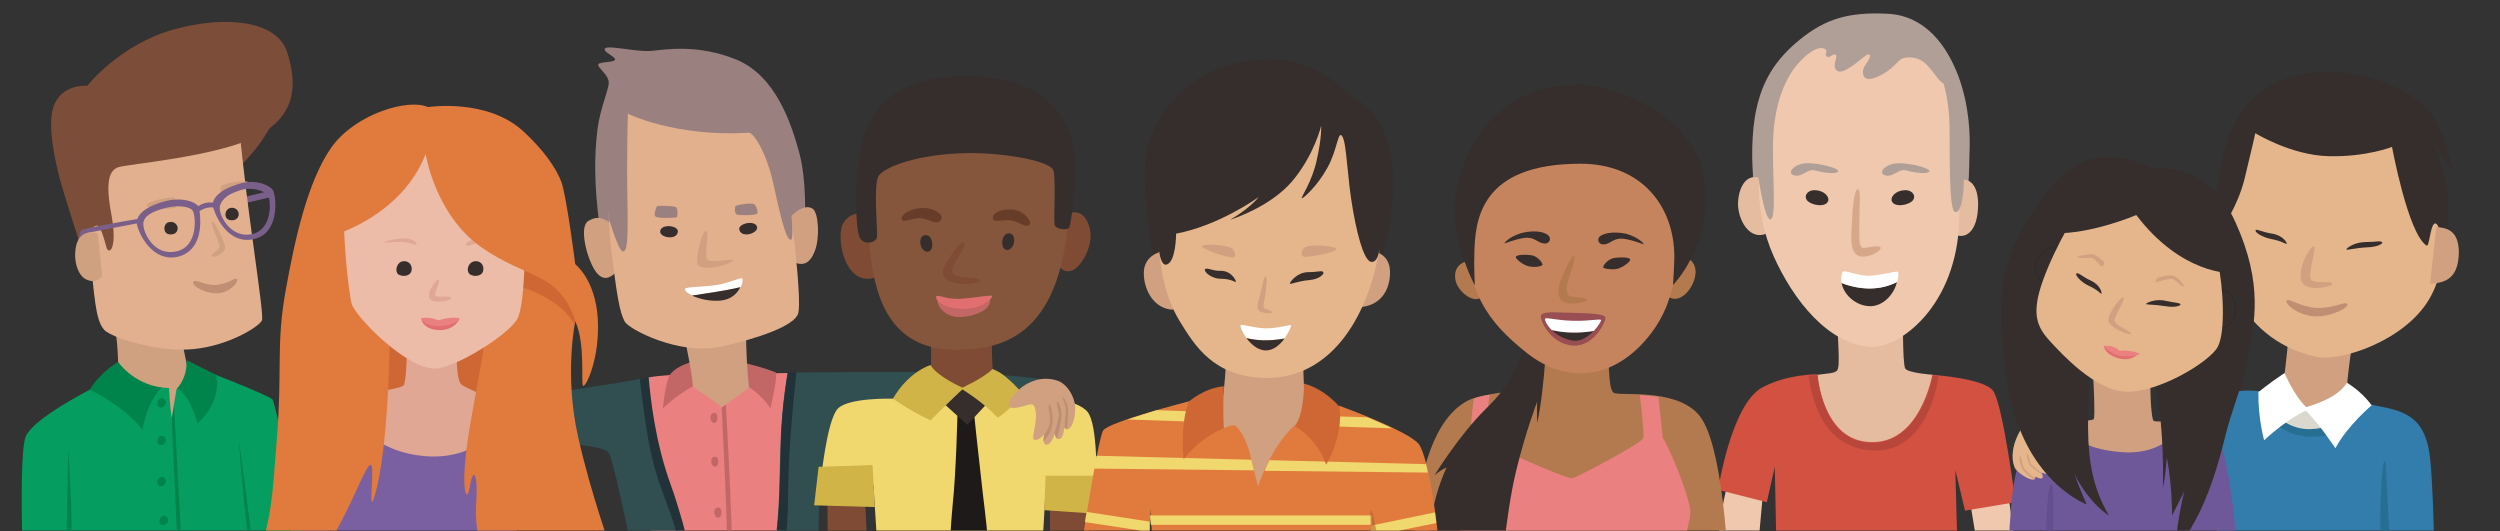 <?xml version="1.0" encoding="utf-8"?>
<!-- Generator: Adobe Illustrator 19.2.0, SVG Export Plug-In . SVG Version: 6.00 Build 0)  -->
<svg xmlns:xlink="http://www.w3.org/1999/xlink" version="1.1" id="Layer_1" xmlns="http://www.w3.org/2000/svg" x="0px" y="0px"
	 viewBox="0 0 565 120" style="enable-background:new 0 0 565 120;" xml:space="preserve" preserveAspectRatio="xMinYMid">
<rect x="0" y="0" width="565" height="120" fill="#333333" stroke="none"/>
<style type="text/css">
	.st0{clip-path:url(#SVGID_2_);fill:#7A5F8A;}
	.st1{clip-path:url(#SVGID_2_);fill:#CF6734;}
	.st2{clip-path:url(#SVGID_2_);fill:#327DAC;}
	.st3{clip-path:url(#SVGID_2_);fill:#7C4E39;}
	.st4{clip-path:url(#SVGID_2_);fill:#059D60;}
	.st5{clip-path:url(#SVGID_2_);}
	.st6{fill:#00844B;}
	.st7{clip-path:url(#SVGID_2_);fill:#9B8080;}
	.st8{clip-path:url(#SVGID_2_);fill:#D0A080;}
	.st9{clip-path:url(#SVGID_2_);fill:#EB8080;}
	.st10{clip-path:url(#SVGID_2_);fill:#C36766;}
	.st11{clip-path:url(#SVGID_2_);fill:#314E51;}
	.st12{clip-path:url(#SVGID_2_);fill:#213238;}
	.st13{clip-path:url(#SVGID_2_);fill:#7A5FA1;}
	.st14{clip-path:url(#SVGID_2_);fill:#7F4B34;}
	.st15{fill:#7F4B34;}
	.st16{clip-path:url(#SVGID_2_);fill:#F1D86E;}
	.st17{clip-path:url(#SVGID_2_);fill:#B09F97;}
	.st18{clip-path:url(#SVGID_2_);fill:#E5BC9F;}
	.st19{fill:#EFC8AE;}
	.st20{clip-path:url(#SVGID_2_);fill:#D25141;}
	.st21{clip-path:url(#SVGID_2_);fill:#B8463B;}
	.st22{clip-path:url(#SVGID_2_);fill:#B47A4F;}
	.st23{clip-path:url(#SVGID_2_);fill:#352E2C;}
	.st24{clip-path:url(#SVGID_2_);fill:#C6845E;}
	.st25{clip-path:url(#SVGID_2_);fill:#984E52;}
	.st26{clip-path:url(#SVGID_2_);fill:#FFFFFF;}
	.st27{clip-path:url(#SVGID_2_);fill:#EFC8AE;}
	.st28{clip-path:url(#SVGID_2_);fill:#D6A889;}
	.st29{fill:#352E2C;}
	.st30{clip-path:url(#SVGID_2_);fill:#1D1A19;}
	.st31{clip-path:url(#SVGID_2_);fill:#D0B447;}
	.st32{fill:#D0B447;}
	.st33{clip-path:url(#SVGID_2_);fill:#85563B;}
	.st34{clip-path:url(#SVGID_2_);fill:#E16F70;}
	.st35{fill:#673D29;}
	.st36{fill:#AD806C;}
	.st37{fill:#BD8E72;}
	.st38{fill:#C36766;}
	.st39{clip-path:url(#SVGID_2_);fill:#E3B08D;}
	.st40{clip-path:url(#SVGID_2_);fill:#DFA794;}
	.st41{clip-path:url(#SVGID_2_);fill:#E07B3D;}
	.st42{clip-path:url(#SVGID_2_);fill:#ECBCA9;}
	.st43{fill:#DFA794;}
	.st44{clip-path:url(#SVGID_2_);fill:#00844B;}
	.st45{clip-path:url(#SVGID_2_);fill:#D0A180;}
	.st46{clip-path:url(#SVGID_2_);fill:#E3B08F;}
	.st47{clip-path:url(#SVGID_2_);fill:#BF8E73;}
	.st48{clip-path:url(#SVGID_2_);fill:#E5B68C;}
	.st49{clip-path:url(#SVGID_2_);fill:#266E92;}
	.st50{clip-path:url(#SVGID_2_);fill:#DAD8CF;}
	.st51{clip-path:url(#SVGID_2_);fill:#6E5899;}
	.st52{clip-path:url(#SVGID_2_);fill:#634E8E;}
	.st53{fill:#D0A080;}
	.st54{clip-path:url(#SVGID_2_);fill:none;stroke:#2B2B2B;stroke-width:0.25;stroke-miterlimit:10;}
	.st55{fill:#E5B68C;}
	.st56{fill:#F1D86E;}
	.st57{fill:#CF6734;}
	.st58{opacity:0.5;clip-path:url(#SVGID_2_);fill:#AB582B;}
	.st59{fill:#B09F97;}
</style>
<g>
	<g>
		<defs>
			<rect id="SVGID_1_" x="-0.6" y="-1.5" width="565" height="121.4"/>
		</defs>
		<clipPath id="SVGID_2_">
			<use xlink:href="#SVGID_1_"  style="overflow:visible;"/>
		</clipPath>
		<polygon class="st0" points="60.7,43.2 54.1,44.8 54.6,46.1 61.4,44.5 		"/>
		<rect x="77.7" y="67.4" class="st1" width="42.1" height="27"/>
		<path class="st2" d="M536.1,91.5c6.4,1.3,12,1.8,13.1,12.1c1.1,10.3,1,33.2,1,33.2l-46.8,0.9l-4-30.9l-1.1-12.8
			c0,0,0.9-6.7,12.2-5.6l8.3,2.3L536.1,91.5z"/>
		<path class="st3" d="M64,22.6c-3.7,8.6-6.3,11.6-11.5,16.8c-5.3,5.2-4.8,0.2-4.8-0.8c0-0.9-1.5-5.1,0-7.8c1.5-2.6,3.7-5.5,5.4-5.9
			c1.6-0.3,10.1-1.7,10.1-1.7L64,22.6z"/>
		<path class="st4" d="M43.4,82.6c0,0,17.4,6.7,18.2,7.7c0.7,1.1,6.4,27.4,6.3,27.8c0,0.3,3.8,25.3,3.8,25.3H5.8c0,0-2-39.7,0-44.7
			c2-5,20.2-13.5,20.2-13.5L43.4,82.6z"/>
		<g class="st5">
			<path class="st6" d="M38.8,94.4c0.4,9.8,2.3,49,2.3,49h1c0,0-2.4-45.3-2.9-54L38.8,94.4z"/>
			<g>
				<path class="st6" d="M54,99.6c0,0,4.2,29.6,5.2,45.9h-1c0,0-1.5-17.4-2.5-27C54.6,108.9,54,99.6,54,99.6z"/>
				<path class="st6" d="M15.4,101.6c0,0-0.5,31.3-0.9,41.8h1.7c0,0,0.1-14.9,0-23.2C16.2,112,15.4,101.6,15.4,101.6z"/>
			</g>
		</g>
		<path class="st7" d="M135.4,50.3c-1.1-8.6-1.1-15-0.4-20.8c0.7-5.8,3-9.8,2.5-11.4c-0.5-1.6-2.4-2.8-2.3-3.5
			c0.1-0.7,3.5-0.4,3.8-1.1c0.2-0.7-3.1-1.9-2.2-2.6c0.9-0.7,7.2,0.9,10.4,0.6c3.2-0.3,10.5-1.6,19.3,2c8.8,3.7,12.3,14.3,14.1,20.9
			c1.8,6.6,1.3,15.5,1.3,15.5s-5,6.9-7.4,6.9c-2.4,0-1.1-7-2.4-11.1c-1.3-4.1-9.2-6.6-9.8-6.6c-0.6,0-9.4-0.9-12.3,1.5
			c-2.9,2.3-5.3,6.3-5.1,10.4c0.2,4.1,0.3,7.9-0.3,8.6C143.8,60.3,135.4,50.3,135.4,50.3z"/>
		<path class="st8" d="M139.3,51.6c-2.7-2.5-4.2-2.9-6.3-1.7c-2.1,1.2-0.6,7.6,1.2,10.8c1.8,3.1,3.8,2.5,5.7,0
			C141.9,58,139.3,51.6,139.3,51.6z"/>
		<path class="st8" d="M177.5,50.4c2.4-3.2,4.8-4.2,6.2-3.2c1.3,1,1.6,6.4,0.5,9.4c-1.1,3-2.7,3.6-4.9,2.6
			C177,58.3,177.5,50.4,177.5,50.4z"/>
		<path class="st9" d="M146.6,85.3c2.5-0.5,7.7-0.7,7.7-0.7l23.8-0.3l0.3,3.8c0,0-0.9,14.8-0.8,14.9c0.1,0.2-0.1,14.4-0.7,18.8
			c-0.6,4.4-2.3,15.3-2.3,15.3h-23.7l-3-11.9l-5.4-34.1L146.6,85.3z"/>
		<path class="st10" d="M163.1,92.1c0.3,7.2,1,18.8,1.2,29.4c0.1,10.6,0.3,15.7,0.3,15.7h0.8c0,0,0.3-6.6,0-16.6
			c-0.3-10-1.4-30.4-1.4-30.4L163.1,92.1z"/>
		<path class="st11" d="M144.6,85.6c-4.1,1-17.2,2.6-19.9,3.4v11c0,0,11.4,0.6,12.8,2.2c1.4,1.6,7.9,35,7.9,35h11.3l0.6-1.4
			l-4.1-16.2l-3-11.1l-2-7.3l-1.6-7.4L144.6,85.6z"/>
		<path class="st12" d="M146.6,85.3c0.4,4.5,1.4,14.4,5,24.3c3.6,9.9,7.3,27.2,7.3,27.2l-2.2,0.5c0,0-2.8-14.8-5.1-21
			c-2.3-6.2-3.9-10.4-5-16.5c-1.1-6.1-2-14.1-2-14.1L146.6,85.3z"/>
		<path class="st13" d="M74.8,116.1c-0.1,0.4-1.9,29.8-1.9,29.8l-7.9,0.6l1.1-37.6L74.8,116.1z"/>
		<path class="st11" d="M237.9,86.3c-1-0.7-11.5-1.8-22.7-2.1c-11.2-0.3-37.2,0-37.2,0s-1.3,7.1-1.6,15.8
			c-0.3,8.7-0.1,14.2-1.3,23.4c-1.2,9.2-1.6,13.7-1.6,13.7l11.8,0.3c0,0-0.7-18.4,0-26.1c0.7-7.7,4-10.8,4-10.8l8.4-6.5l34,0.4
			L237.9,86.3z"/>
		<path class="st12" d="M176.5,100c-0.3,8.7-0.1,14.2-1.3,23.4c-1.2,9.2-1.6,13.7-1.6,13.7l1.8,0c1.1-5.4,2.7-15.7,2.7-24.8
			c0-9.3,1.1-20.9,1.9-28.2c-1.2,0-1.9,0-1.9,0S176.7,91.3,176.5,100z"/>
		<path class="st14" d="M239.8,49.4c3-2.6,5.6-1.5,6.5,2.3c0.9,3.7-1.9,8.8-4.2,9.5c-2.3,0.7-3.3-2-3.3-2L239.8,49.4z"/>
		<path class="st14" d="M196.9,49.9c-2.3-2.4-4.6-1.8-6.1,0.2c-2.3,2.8,0.1,16.1,8,12.2L196.9,49.9z"/>
		<g class="st5">
			<g>
				<polygon class="st15" points="237.3,113.4 237.3,139.3 246.1,139.3 246.1,114.6 				"/>
			</g>
		</g>
		<path class="st16" d="M231.1,88.9c3.1,0.3,12.4,1.3,14.7,4.2c2.3,2.9,2,15.1,2,17.5l-11.5,0.2l-1.7,30.2h-35.2l-2-31.4h-12
			c0,0,1.4-14.8,4-17.3c2.5-2.5,12.4-2.2,12.4-2.2l4.3-0.5L231.1,88.9z"/>
		<path class="st17" d="M396.3,41.1c-0.4-4.1-0.6-11,0.7-16.7c1.3-5.7,3.8-10.6,9.7-15.4c5.9-4.8,11.1-6.3,19.8-5.9
			c8.7,0.4,13.5,7.3,16.1,14.1c2.5,6.9,2.7,13.2,2.5,17.7c-0.1,4.6-0.1,6.3-0.6,9.2l-4.9-2.1c0,0-1.7-10.4-4.3-11.6
			c-7.2-3.2-21.5,0.2-28.2,0c-2.2-0.1-3.5,10.4-3.6,10.4C403.2,40.9,396.3,41.1,396.3,41.1z"/>
		<path class="st18" d="M415.2,69.1c0,7.8,0.8,13.5,0,14.6c-0.8,1.1-4.3,0.4-8,2c-3.7,1.6-2.5,8.9,2.2,12.9
			c4.6,4,21.1,10.5,23.1,8.9c2-1.7,6.2-3.8,7.7-8.9c1.5-5.1,0-11.9,0-11.9l-3.4-2c0,0-5.6-0.4-6.2-1.4c-0.7-1-0.5-13.3-0.5-13.3
			L415.2,69.1z"/>
		<g class="st5">
			<path class="st19" d="M398.5,110.7c0,0-1.8,19.2-2.2,26.4h-9.2c0,0,0.4-17.5,3.6-28.7L398.5,110.7z"/>
			<path class="st19" d="M453.8,111.2c0,0,2.1,15.7,3.7,26H449c0,0-2.8-18.2-3.7-23.4L453.8,111.2z"/>
		</g>
		<path class="st20" d="M436.7,84.7c0,0,11.9,0.8,13.8,3.7c2.2,3.3,5,25.1,5,25.1l-11.4,1.9l-2.2-9.2l0.8,29.3h-41l-0.6-30l-1.8,8
			l-11-2.8c0,0,2.9-19.2,9.9-23.1c5.7-3.1,12.5-3,12.5-3s1.1,15.1,12.1,15.3C434,100.3,436.7,84.7,436.7,84.7z"/>
		<path class="st21" d="M422.9,100.1c-11.1-0.2-12.1-15.3-12.1-15.3s-0.8,0-2.1,0.1c1.1,7,4.1,16.9,15.4,16.9
			c9.6,0,13.3-11.2,14-16.8c-0.8-0.1-1.3-0.1-1.3-0.1S434,100.3,422.9,100.1z"/>
		<path class="st22" d="M363.4,79.8c0.3,4.9,0.3,8,1.2,8.9c0.9,1,13.5-1.2,19.1,4.8c5.6,5.9,6.9,31.2,7.6,46.4h-71.6
			c0,0-3.6-41.3,12.1-49.4c3.8-1.9,14.9-2.4,15.9-3c1-0.6,1.5-8.4,1.5-8.4L363.4,79.8z"/>
		<path class="st9" d="M378.1,139.9c-0.3-1.8-0.5-3.6-0.3-5.3c0.4-5.3,4.3-15.9,4.2-19c-0.1-3.1-4.5-14.1-6.2-16.6l-1-9.3
			c-1.5-0.2-2.9-0.3-4.2-0.4c0.4,3,1,8.9,0.8,9.7c-0.3,1.1-14.9,8.9-16.1,9.1c-1.2,0.2-18.8-7.5-19.5-8.6c-0.5-0.9,0.4-7.4,0.9-10.3
			c-1.3,0.2-2.6,0.5-3.6,0.9c-0.8,5.3-0.8,10.1-0.8,10.1l-0.9,1.7l-1.2,3.1l-0.3,16l-1.7,18.9H378.1z"/>
		<path class="st23" d="M349.2,81.6c-0.3,4.2-0.9,10-1.8,14c0,0-0.1-2.7,0-4.8c0,0-2.6,6.7-4.8,15.8c-2.2,9.1-4.1,27-4,36.9
			l-14.8-0.4c0,0-4.3-21.4,3.1-37.4c0,0-0.9,0.2-2.7,1.7c0,0,5.5-9,11.6-15c6.2-6.1,7.4-10,8.8-15.4L349.2,81.6z"/>
		<path class="st22" d="M333.7,59c-3.1-0.4-5.2,1.1-4.8,4.1c0.4,3,5,6.3,6.4,3.4C336.6,63.7,333.7,59,333.7,59z"/>
		<path class="st22" d="M377.7,58.2c2.3-0.9,5.6,0.1,5.5,3.4c-0.1,3.2-3.5,7.6-6.4,5.3L377.7,58.2z"/>
		<path class="st24" d="M379.1,44.1c0.6,14.7,0,24.8-7.5,33.1c-7.5,8.4-17.6,9.6-26.5,2.6c-8.9-7.1-14-13.8-13.7-29.6
			c0.3-15.9,4-14.9,6.6-16.6c2.6-1.7,18.4-4.2,20.4-4.2c2,0,13.7,5.9,14.1,6.3C373,36.2,379.1,44.1,379.1,44.1z"/>
		<path class="st23" d="M357.2,37c13.7,0,21.2,9.5,21.2,21.1c0,1.6-0.3,6.3-0.3,6.3s8.6-8.5,7.2-23.1c-1.4-14.6-19.7-22.2-28.9-22.2
			c-14.1,0-24.3,9.3-27.2,23.7c-2.1,10.2,4.1,21.7,4.1,21.7s-0.2-5.2-0.1-6.9C333.3,49.6,334.6,37,357.2,37z"/>
		<path class="st23" d="M348.6,59.8c-0.1-0.7-1.3-1.9-2.4-2.1c-1.2-0.2-3.3-0.2-3.6,0.3c-0.3,0.4,1.7,2,3,2.2
			C346.8,60.5,348.6,60.2,348.6,59.8z"/>
		<path class="st23" d="M362.3,60.4c0.1-0.7,1.3-1.9,2.5-2.1c1.2-0.2,3.4-0.2,3.6,0.3c0.3,0.4-1.8,2-3.1,2.2
			C364.1,61,362.3,60.7,362.3,60.4z"/>
		<path class="st22" d="M355.8,57.8c0.4,0.2-0.7,3.6-1.4,5.7c-0.7,2-0.2,3,0.3,3.4c0.5,0.3,3.9,0.3,4,0.8c0.1,0.5-3,1.2-4.6,0.8
			c-1.6-0.4-2.4-2-1.7-4.2C353.1,62.1,355.2,57.5,355.8,57.8z"/>
		<path class="st25" d="M355.4,70.7c4.4,0.1,7.2,0.3,7.4,1c0.3,0.7-2.5,6.8-7.4,6.4c-5-0.4-7.6-5.9-7.1-6.9
			C348.9,70.2,352.8,70.7,355.4,70.7z"/>
		<path class="st23" d="M360.2,74.8c-3.7,0.6-6.9,0.4-9.5-0.2c1.1,1.1,2.8,2.1,4.9,2.4C357.3,77.2,359,76,360.2,74.8z"/>
		<path class="st26" d="M350.7,74.6c2.6,0.6,5.8,0.8,9.5,0.2c1.1-1.2,1.8-2.4,1.6-2.5c-0.3-0.3-2.5,0.3-6.3,0.2
			c-3.8-0.1-5.9-0.8-6.3-0.5C349,72.2,349.5,73.4,350.7,74.6z"/>
		<path class="st23" d="M350.1,53.4c0.5,0.7,0,1.9-1.4,1.6c-1.4-0.3-2.1-1.6-4.4-1.2c-2.3,0.4-3.8,1.1-4.2,1.2c-0.4,0.1,1-1.6,4-2.4
			C347.2,51.9,349.4,52.5,350.1,53.4z"/>
		<path class="st18" d="M398.3,40.5c-3.3-1.7-5.3,1.4-5.5,5.2c-0.2,3.7,2.6,9.3,7,6.8L398.3,40.5z"/>
		<path class="st18" d="M441.5,41.3c3.1-1.9,6,0,5.5,6.2c-0.4,5.4-3.3,6.7-5.5,5.3C439.3,51.5,441.5,41.3,441.5,41.3z"/>
		<path class="st23" d="M361.4,53.6c-0.5,0.7,0,1.9,1.4,1.6c1.4-0.3,2.1-1.6,4.4-1.2c2.3,0.4,3.8,1.1,4.2,1.2c0.4,0.1-1-1.6-4-2.4
			C364.3,52.2,362.1,52.8,361.4,53.6z"/>
		<path class="st27" d="M423,78.4c6.3,0.2,19.3-9.2,19.8-28.8c0.5-19.6,0.4-29.4-5.1-36c-5.5-6.6-17.6-7.2-21-7.2
			c-3.5,0-14.5,5.5-17.2,18.3c-2.7,12.8-3.1,23.1,1.3,33.1C405.2,67.7,413.2,78,423,78.4z"/>
		<path class="st23" d="M416.2,64c0.6,2.9,3.5,5.2,6.5,5.2c2.8,0,5.4-2.6,6-5.5C425,65.7,420.4,65.6,416.2,64z"/>
		<path class="st26" d="M428.8,63.7c0.3-1.3,0.3-2.2,0.1-2.3c-0.6-0.1-3,0.6-5.9,0.9c-2.9,0.3-6.1-1.5-6.6-0.8
			c-0.3,0.6-0.4,1.5-0.2,2.4C420.4,65.6,425,65.7,428.8,63.7z"/>
		<path class="st28" d="M420,42.8c0.6,0.5,0.2,3.4,0.2,8c0,2.8-0.1,4.9,0.7,5.2c0.8,0.2,3-0.7,4-0.2c1,0.6-3.4,3.3-5.4,1.7
			c-1.5-1.2-1.1-4.4-0.9-8.4C418.8,44.9,419.4,42.3,420,42.8z"/>
		<g class="st5">
			<path class="st29" d="M427.5,45.3c-0.2-0.9,1-2.2,2.8-2.3c1.9-0.2,3,1.4,1.8,2.5C430.9,46.5,427.9,46.9,427.5,45.3z"/>
			<path class="st29" d="M413.2,45.3c0.2-0.9-1-2.2-2.8-2.3c-1.9-0.2-3,1.4-1.8,2.5C409.8,46.5,412.8,46.9,413.2,45.3z"/>
		</g>
		<path class="st17" d="M397.4,40.1c0,0,1.4,9.6,2.7,9.5c1.4-0.2,0.5-8.8,0.6-17.5c0.2-8.7,2.9-14.9,6.1-18.2c3.1-3.3,5-3.3,5.7-2.8
			c0.7,0.5-0.3,1.3,0.4,1.7c0.7,0.4,1.5-0.9,2-0.4c0.5,0.4-0.8,2.3,0,3.3c0.8,1.1,2.4,0.1,4-1c1.6-1.1,3-2.6,3.5-2.4
			c0.6,0.2-0.1,1.4-0.9,2.5c-0.8,1.1-1,4.2,2.7,2.6c3.7-1.6,4.5-3.7,5.8-4.2c1.2-0.4,3.6-0.5,5.5,1.5c1.9,2,2.9,4,3.7,4.1
			c0,0,1.3,3.8,1.4,9.7c0.1,5.9-0.2,18.9,1.2,19.4c1.4,0.5,2.2-4,2-8.9c-0.1-4.9-0.1-9.3-0.8-14.1c-0.7-4.7-2-7.6-4.2-11
			c-2.2-3.4-4.3-4.5-7.2-5.9C428.7,7,421,4.8,414.9,5.9c-6.1,1.1-6.3,3.1-8.8,5.6c-2.5,2.6-5.5,5.9-7.1,10.8
			c-1.6,4.9-1.9,8.6-2.1,12C396.8,37.8,397.4,40.1,397.4,40.1z"/>
		<path class="st14" d="M224.2,75.8c-0.2,6.1,0.5,11.5,0.5,11.5s-6.7,3.7-7,3.6c-0.3-0.1-7.4-4-7.4-4s0.3-7.4,0-11H224.2z"/>
		<path class="st30" d="M216.4,93.1c0,0-0.3,13.6-1.1,21c-0.7,7.3-0.9,16.7-0.9,16.7l6.3,8.6l3.4-8.5c0,0-0.8-10-2-19.5
			c-1.1-9.5-2-18.3-2-18.3H216.4z"/>
		<path class="st23" d="M217.5,87.7c0,0,1.8,0.4,3.4,1.7c1.5,1.3,1.9,2.1,1.9,2.1l-4.2,4.5l-5.3-4.8
			C213.3,91.1,215.3,88.4,217.5,87.7z"/>
		<path class="st31" d="M224.3,83.4c-1.9,2-6.8,4.2-6.8,4.2s-5.7-2.5-7.2-5.1c0,0-4.9,1.4-8.5,7.6c0,0,4.1,2.9,8.5,4.9
			c0,0,4.9-4.9,7.2-7c0,0,1.8,1.1,4,2.8c2.2,1.7,4,3.6,4,3.6s4-2.6,5.5-5.5c0,0-1.1-1.5-3.1-3.2C226,83.9,224.3,83.4,224.3,83.4z"/>
		<polygon class="st14" points="195.5,112.4 196.7,140 187.2,140 187,113 		"/>
		<g class="st5">
			<g>
				<polygon class="st32" points="236,115.3 236.3,107.5 248.5,107.5 249,116.2 				"/>
				<polygon class="st32" points="197.7,114.6 197.2,105.1 185,105.5 184,114.2 				"/>
			</g>
		</g>
		<path class="st33" d="M217.3,79c7.7-0.3,22.4-1.7,24.2-30.6l-1.1-15.3l-20.9-9.4l-23,13.4c0,0-1.2,8.9,0.2,20.1
			C197.9,68.4,201.9,79.7,217.3,79z"/>
		<path class="st10" d="M211.9,67.5c-0.2,0.5,0.1,2.4,2.4,3.6c2.3,1.2,6.1,0.2,7.8-0.8c1.7-1,1.9-2.4,1.5-2.9
			c-0.5-0.5-4.5,1.2-7.1,0.8C213.8,67.9,211.9,67.5,211.9,67.5z"/>
		<path class="st34" d="M211.6,67c0.3-0.6,2.2,0.8,5.9,0.5c3.7-0.3,6.4-0.9,6.7-0.6c0.3,0.3-2.1,3.1-7,2.9
			C212.4,69.5,211.3,67.5,211.6,67z"/>
		<path class="st14" d="M217.9,54.9c0.7,0.5-1.1,2.6-2.1,4.6c-0.9,1.7-0.7,2.4,0.3,2.8c1.5,0.6,5.4,0.3,5.4,1.1c0,0.7-4.8,1.3-7.2,0
			c-2.4-1.3-0.7-3.5,0.2-5C215.5,56.8,217.2,54.4,217.9,54.9z"/>
		<g class="st5">
			<path class="st29" d="M208.8,53.2c1.1-0.3,1.9,0.6,1.9,2.1c0,1.7-1.3,2-2.1,1.1C207.7,55.5,207.8,53.5,208.8,53.2z"/>
			<path class="st29" d="M228.4,52.8c-1.1-0.3-1.9,0.6-1.9,2.1c0,1.7,1.3,2,2.1,1.1C229.5,55.1,229.4,53.1,228.4,52.8z"/>
		</g>
		<g class="st5">
			<path class="st35" d="M212.6,49.8c0.9-1-1-2.8-4-2.8c-3,0-5.2,1.7-4.8,2.6c0.4,0.8,2.2-0.3,4.2-0.3
				C209.8,49.4,211.5,51,212.6,49.8z"/>
			<path class="st35" d="M224.4,49.4c-0.3-1.3,2.3-2.4,4.8-2c2.4,0.4,4,2.6,3.5,3.3c-0.7,1-2.4-0.6-4.2-0.9
				C226.7,49.5,224.7,50.5,224.4,49.4z"/>
		</g>
		<path class="st23" d="M218.5,34.6c8.2-0.1,17.8,1.6,19.4,3.6c0.9,1,0.1,12,0.5,12.8c0.4,0.8,3,1.2,3.3,0.3
			c0.3-0.9,1.6-8.3,1.1-16.3c-0.5-8-6.6-17.4-23-17.8c-16.4-0.4-22.5,6.5-24.7,14.1c-2.2,7.6-1.8,20.6-0.8,22.4
			c0.9,1.8,3.7,1.2,3.9-0.1c0.2-1.3-0.9-12,0.4-13.9C199.9,37.8,207.2,34.8,218.5,34.6z"/>
		<path class="st8" d="M238.9,86c2.1,0.6,4.1,3.6,4.1,6.3c0,2.7-0.9,4.6-1.7,4.7c-0.7,0.1-0.8-0.5-0.8-0.5s0,2.4-1,2.7
			c-1,0.3-1.1-1.3-1.1-1.3s-0.6,2.4-1.8,2.6c-1.2,0.2-0.6-2.3-0.6-2.3s-1.2,1.4-2.2,1.2c-1-0.2,0.8-3.6,0.2-6.7
			c-0.3-1.7-0.9-1.4-2-1.1c-1.1,0.3-3.2,1-3.9,0.3c-0.8-0.7,1.7-3.5,2.7-4.3C232.1,86.6,235.1,84.8,238.9,86z"/>
		<g class="st5">
			<g>
				<path class="st36" d="M236,98.3l-0.1,0.1C236,98.3,236,98.3,236,98.3z"/>
				<path class="st37" d="M237.1,91.5c-0.4,0.1,0.2,2,0.2,2.9c0,0.8,0.2,1.6-1.3,3.9c0,0-0.2,0.8-0.2,1.5c1.8-2,2.1-3.5,2.1-4.8
					C237.9,93.1,237.5,91.3,237.1,91.5z"/>
			</g>
			<path class="st37" d="M238.9,99.1c0.4-1.5,1-4.1,1-5.4c0-1.4-0.6-3.1-1-2.9c-0.3,0.2,0.4,2.4,0.4,2.9c0,0.5-0.2,1.6-1,4.2
				C238.4,97.9,238.4,98.8,238.9,99.1z"/>
			<path class="st37" d="M240.6,96.6c0,0.1,0.2,0.3,0.5,0.4c0.2-1.2,0.2-2.9,0.3-3.9c0.2-1.6-1.1-3.5-1.3-3.5s0.9,2.2,0.8,3.5
				C240.9,93.4,240.6,95.2,240.6,96.6L240.6,96.6z"/>
		</g>
		<path class="st10" d="M162,81.2c-5.8-0.3-9.6,2-10.6,3.5c-1,1.5-1.6,7.6-1.6,7.6s3.1-3,6.6-4.9l12.8,0.1c0,0,2.9,1.6,4.9,4.8
			c0,0,1.5-5.9,1.3-8.1C175.4,84.2,168.9,81.5,162,81.2z"/>
		<path class="st8" d="M163.1,92.1c0,0,4-2.8,6.2-4.5c0,0,0-0.1,0-0.1c-0.4-2.6-0.7-8.9-0.7-12.3h-14.1c0.8,3.9,1.9,9.2,2.1,12.2
			C158.2,88.5,161.5,90.6,163.1,92.1z"/>
		<g class="st5">
			<g>
				<path class="st38" d="M161.4,93.3c1-0.1,1,2.3,0,2.3C160.5,95.6,160.1,93.4,161.4,93.3z"/>
				<path class="st38" d="M161.6,103.2c1-0.1,1,2.3,0,2.3C160.6,105.4,160.3,103.3,161.6,103.2z"/>
				<path class="st38" d="M162.3,114.7c1-0.1,1,2.3,0,2.3C161.3,117,160.9,114.8,162.3,114.7z"/>
			</g>
		</g>
		<path class="st39" d="M163.2,78.3c7.9-1.8,16.4-4.6,17.2-7.5c0.8-2.9-1.2-20.4-2.8-30.9S172,23.6,162.2,22
			c-9.8-1.6-20.6-2.5-22.5,1.1c-1.9,3.6-2.9,22.4-1.6,33c1.3,10.6,1.9,14.4,3.1,16.6C142,74.3,153.5,80.5,163.2,78.3z"/>
		<path class="st26" d="M167.4,64.9c0.5-1,0.5-1.8,0.3-2c-0.3-0.2-2.8,1-5.7,1.5c-3.3,0.5-7.1,0.4-7.2,0.9c-0.1,0.4,0.6,1,1.7,1.5
			C158.8,66.4,163.6,65.8,167.4,64.9z"/>
		<path class="st23" d="M156.4,66.8c1.7,0.8,4.3,1.4,6.7,1.1c2.3-0.3,3.6-1.7,4.2-3C163.6,65.8,158.8,66.4,156.4,66.8z"/>
		<path class="st8" d="M159.6,52.2c0.8,0.3-0.5,5.3,0.2,6.4c0.8,1.1,5.5-0.3,5.9,0.2c0.4,0.5-5.8,2.7-7.9,1.2
			C156.9,59.3,158.6,51.9,159.6,52.2z"/>
		<path class="st23" d="M171.1,51.3c0.3,1.4-3.4,2.6-4,0.7C166.6,50.5,170.7,49.6,171.1,51.3z"/>
		<path class="st23" d="M149.2,52.3c-0.1,1.4,3.7,2.1,4,0.1C153.4,50.9,149.3,50.5,149.2,52.3z"/>
		<path class="st7" d="M137.6,49.4c0,0,2.1,7.1,3.1,7.4c1,0.3,1.3-1.9,1.1-11.6c-0.2-9.7,0.1-19.5,0.1-19.5s10.7,5.3,27.3,4.3
			c1.1-0.1,4,4.5,5.5,11.2c1.5,6.7,2.8,12.9,4,13c0.8,0.1,0.1-6.2,0.1-6.2s0.9-6.1-0.4-11.9c-1.3-5.8-3.4-11.9-6.7-13.7
			c-3.4-1.8-20.4-5.5-22.4-5.2c-2,0.4-10.7,2.7-11.2,4.8c-0.5,2.1-1.3,12.9-1.3,16.4C136.8,42.2,137.6,49.4,137.6,49.4z"/>
		<path class="st13" d="M76.7,97.3c0.9-0.2,36.4,0.1,36.4,0.1s4.2,18.2,4.2,18.7s-3.7,27.2-4.3,32.2c-0.6,5-35.6-0.7-35.6-0.7
			s-2.3-22-2.8-30.7C74.1,108.3,76.7,97.3,76.7,97.3z"/>
		<path class="st40" d="M103.3,78.6c-0.2,3.1,0,7,0.8,8.1c0.8,1.1,6.5,2.6,8.6,5.2c2.1,2.5-3.5,12.2-16.5,11.2
			c-11.5-0.9-17.4-8.4-18.5-12.3l5.4-2c0,0,7.7-0.9,8.2-1.8c0.5-1,0.7-7.8,0.7-7.8L103.3,78.6z"/>
		<path class="st41" d="M88.1,73.1c0,11.1-0.7,28.3-3.1,37.8c-1.2,4.6-1.2,2.5-0.9-2.5c0.2-5.1-0.4-4.5-3.6,2.5
			c-3.2,7-7.4,15.6-14.6,22.5c-7.2,6.8-11.9,9.4-8.1-4.5c3.8-13.9,3.6-14.9,4.8-30.1c1.2-15.1-0.2-21,1.9-32.8
			c2.1-11.8,5-25,10.4-32.7c5.5-7.7,17.6-11.1,21.8-9.1c0,0,13.5-2.1,21.7,5.6c4.2,3.9,7.2,7.9,8.5,11.4c1.2,3.5,3.1,18.5,3.1,18.5
			s4.6,3.5,5.1,12.4c0.5,8.9-2.7,15.4-3.3,15.1c-0.6-0.3,0.6-9.5-1.8-14.6c0,0-2.5,12,0.6,25.9c3.1,13.9,7.6,25.5,7.7,26.8
			c0.1,1.3-1.4-0.2-2.8-5.6c0,0,1,9.1,2,12.7c1,3.6,1.6,5.7,1.3,6.4c-0.3,0.7-3-5.3-4.1-10.5c0,0,0.1,4.7-0.7,13.3
			c-0.8,8.5-1.2,11.9-1.6,16.9l-5.4-1.7c0,0-10.3-13.5-13.9-27.1c-3.6-13.6-3.5-9.8-3.3-5.1c0.2,4.8-2.7-4.1-2.2-10.7
			c0.5-6.6-0.6-8.8-1.4-4c-0.8,4.8-2.4,0.3,0-13.6c2.4-14,3.1-15.7,3.6-22.5c0.5-6.8-5.4-7.4-5.4-7.4l-6.1-18.1l-11.1,2.8l-4.8,8
			L88.1,73.1z"/>
		<path class="st1" d="M129.8,73.4c0.1-0.6,0.2-1,0.2-1l-1.8-6.5c0,0-5.3-6.8-5.6-6.8c-0.3,0-6-1.1-6-1.1l-1.8,0.8l1.2,5.5
			C120.6,65.6,127.2,68.3,129.8,73.4z"/>
		<path class="st42" d="M98.2,83.3c4.3,0.1,17-7.7,18.8-11.4c1.8-3.7,1.7-19,1.8-24.8c0.1-5.8-16.6-18.1-20.6-18.6
			c-4-0.6-18.7,13.5-20,16.8c-1.3,3.3,0.5,20.6,1.3,23.4C80.3,71.5,91.6,83.2,98.2,83.3z"/>
		<g class="st5">
			<path class="st29" d="M90.8,59.1c1.5-0.4,2.5,0.8,2.2,2.1c-0.3,1.3-2.1,1.4-3,0.8C89.2,61.3,89.6,59.5,90.8,59.1z"/>
			<path class="st29" d="M107,59.1c1.5-0.4,2.5,0.8,2.2,2.1c-0.3,1.3-2.1,1.4-3,0.8C105.3,61.3,105.7,59.5,107,59.1z"/>
		</g>
		<g class="st5">
			<path class="st43" d="M94.1,55.2c0.3-0.4-0.9-1.5-3.6-1.3c-2.7,0.3-3.8,0.8-3.7,0.9c0.1,0.1,2.5-0.2,4.2-0.1
				C92.7,54.7,93.9,55.6,94.1,55.2z"/>
			<path class="st43" d="M105.3,55.3c-0.2-0.5,1.7-1.4,3.5-1.4c1.8-0.1,3.9,0.7,3.9,0.9c0,0.3-1.4-0.3-3.8-0.1
				C107.1,54.9,105.6,56,105.3,55.3z"/>
		</g>
		<path class="st41" d="M75.8,53c0,0,15-4.3,20.4-18.2c0,0,2.1,13.7,12.6,21.1c10.5,7.3,17.4,5.5,21.2,16.5l-1.8-12.6
			c0,0-5.2-11.4-5.3-11.9c-0.1-0.5-7.4-14-7.7-14c-0.3,0-11.4-7.3-11.4-7.3l-18.8,3l-6.5,9.8l-2.7,8.4V53z"/>
		<path class="st40" d="M99.1,63.2c0.6,0.2-1.1,3-0.7,3.6c0.3,0.6,3.3-0.1,3.6,0.5c0.3,0.6-4.1,1.5-4.9,0.2
			C96.3,66.3,98.5,63.1,99.1,63.2z"/>
		<path class="st34" d="M103.8,72.2c0,0-1.1,2.5-4.6,2.4c-3.5-0.1-4-2.4-4-2.4s1.9,0.3,2.8,0.5c0.9,0.2,2.7,0,2.8,0
			C101,72.8,103.8,72.2,103.8,72.2z"/>
		<path class="st9" d="M99.1,73.7c2.7,0,4.7-1.2,4.8-1.6c0.2-0.4-2.5-0.5-4.8,0.3c0,0-1.9-0.9-3.9-0.5C94.8,71.9,96,73.7,99.1,73.7z
			"/>
		<path class="st44" d="M26.7,81.8c0,0-4.2,2.4-6.4,6.3c0,0,7.8,3.6,11.9,9.1c0,0,1-6.7,4.4-9.6L26.7,81.8z"/>
		<g class="st5">
			<path class="st6" d="M37.3,90.4c0.6,0.9-0.3,1.7-1,1.7c-0.8,0-1-1.1-0.5-1.7C36.2,89.8,37,89.9,37.3,90.4z"/>
			<path class="st6" d="M37.3,98.9c0.6,0.9-0.3,1.7-1,1.7c-0.8,0-1-1.1-0.5-1.7C36.2,98.3,37,98.5,37.3,98.9z"/>
			<path class="st6" d="M37.3,108.2c0.6,0.9-0.3,1.7-1,1.7c-0.8,0-1-1.1-0.5-1.7C36.2,107.6,37,107.7,37.3,108.2z"/>
			<path class="st6" d="M37.8,117c0.6,0.9-0.3,1.7-1,1.7c-0.8,0-1-1.1-0.5-1.7C36.7,116.4,37.5,116.5,37.8,117z"/>
		</g>
		<path class="st45" d="M26.7,81.8c0,0,3.8,5.7,11.5,5.9c0,0,0.2,4,0.6,6.8c0,0,0.8-4.9,1.1-6.6c0,0,1.8-0.8,2.9-3
			c-0.8-3.3-1.7-7.7-2.1-11l-14.9-1C26.4,75.9,26.6,79,26.7,81.8L26.7,81.8z"/>
		<path class="st44" d="M40,87.8c0,0,2.9,1.2,4.6,7.9c0,0,5.7-4.6,4.2-11l-6.6-3.3C42.1,81.4,42.6,84.9,40,87.8z"/>
		<path class="st46" d="M23.6,74.6c1.5,1.6,11.9,5.1,20.1,4.3c8.2-0.8,15-5.2,15.5-6.5c0.6-1.3-3.6-26-5.1-43.5l-30.5,1.5L20.2,33
			c0,0-1.2,12.4,0,23.3C21.4,67.2,21.5,72.3,23.6,74.6z"/>
		<path class="st3" d="M19.1,54c0.8-1.5,1.7-2.8,2.7-3c1-0.2,1.8,3.4,2.3,5c0.5,1.6,2.5,0.4,1.1-7.4c-1.5-7.8-0.4-10.1,1.5-10.8
			c1.9-0.7,22.9-2.4,31.7-7.2c8.8-4.8,8.7-11.9,6.5-18.8c-2.2-6.9-13.2-8.5-25.4-5.2C27.2,9.9,19.7,19.4,19.7,19.4s-6-0.6-7.7,5
			c-1.2,3.8,0.2,11.8,2.2,18.4c2,6.6,4.2,13.3,4.2,13.3L19.1,54z"/>
		<path class="st45" d="M47.9,50.1c0.5-0.5,3,4.8,3,5.9c-0.1,1.2-2.3,2.2-3,2c-0.7-0.3,1.6-1.5,1.7-2.2C49.8,55,47.4,50.6,47.9,50.1
			z"/>
		<path class="st47" d="M43.7,63.7c0.4-0.8,2.7,0.9,5.2,0.7c3-0.3,4.4-2,4.7-1.2c0.3,0.6-1.8,3.1-4.7,3.1
			C46.6,66.3,43.2,64.7,43.7,63.7z"/>
		<path class="st7" d="M171.1,48.3c-0.7,0.4-3.8,0.4-4.5,0.2c-0.7-0.2-0.5-1.6-0.4-1.9c0.1-0.3,3.9-0.9,4.3-0.4
			C171,46.6,171.4,48.1,171.1,48.3z"/>
		<path class="st7" d="M152.9,49.1c-0.6,0.2-4.4,0.3-4.8-0.2c-0.4-0.5,0.2-2.1,0.4-2.3c0.2-0.2,4-0.1,4.4,0.3
			C153.2,47.5,153.2,49,152.9,49.1z"/>
		<path class="st45" d="M39.5,47c0.5-0.1,0.6-2-0.2-2.3c-0.8-0.3-5.1,0.6-6,1.4C32.4,46.9,35.4,47.6,39.5,47z"/>
		<path class="st45" d="M50.7,44.2c-0.5,0.1-1.3-1.6-0.6-2.2c0.6-0.6,4.8-1.3,5.9-0.9C57.1,41.5,54.7,43.3,50.7,44.2z"/>
		<path class="st0" d="M61.7,43c-0.7-1.1-3.8-2.6-7.5-1.5c-3.7,1.1-5.6,2.5-6.1,4.3c0,0,0,0,0,0c-0.8-0.1-2-0.1-3.3,0.8
			c-0.8-1.1-3.8-2.1-7.6-1.1c-3.6,1-5.5,2.3-6.2,4c-2.4,0.4-12.1,2.1-12.6,2.5c-0.5,0.5-0.9,3.3-0.9,3.3l0.8-0.2
			c0,0,0.7-2.3,1.1-2.4c0.3-0.1,9-1.7,11.5-2.2c0.5,2.7,3.8,8.9,9.4,7.5c5.3-1.4,5.2-7.4,4.8-10.3c0.6-0.4,1.9-1,3.1-0.8
			c0.8,2.9,3.9,8.5,9.3,7.1C63.4,52.6,62.4,44.1,61.7,43z M39.9,56.8c-5.1,1.2-7.7-4.4-7.5-6.4c0.2-1.8,2.4-2.7,5-3.4
			c2.6-0.7,5.6-0.4,6.2,0.7C44.2,48.7,44.9,55.7,39.9,56.8z M57,52.9c-4.9,1.1-7.7-4.4-7.3-6.3c0.5-1.9,2.4-3,4.9-3.7
			c2.5-0.7,5.4,0.3,6,1.3C61.2,45.2,61.7,51.8,57,52.9z"/>
		<path class="st8" d="M531.9,76.4c-1.1,4.9-1.9,15.3-1.9,15.3l-9.5,3.7l-4.8-6.2c0,0,1.2-8,1.6-14.9L531.9,76.4z"/>
		<path class="st48" d="M523.3,80.6c5.6,1.3,20.2-3.6,25.7-13c5.6-9.4,2.1-21.8,1.1-28.4c-1-6.5-7.7-13.5-11.3-14.3
			c-3.6-0.8-17.5-1.6-19.6-1.2c-2.2,0.4-9.4,3.1-9.7,3.3c-0.3,0.2-3.5,3.3-3.5,4.5c0,1.2-4.1,11.6-4.7,18.9
			C500.8,57.7,504.9,76.5,523.3,80.6z"/>
		<path class="st47" d="M516.8,67.9c0.4-0.6,3.1,1.5,6.9,1.7c3.8,0.1,6.3-1.6,6.8-0.9c0.5,0.7-3.4,2.9-7.3,2.8
			C519.3,71.3,516.2,68.6,516.8,67.9z"/>
		<path class="st8" d="M523,55.7c0.5,0.2-1.3,6-0.8,7.3c0.5,1.3,4.3,0.4,4.9,1c0.6,0.7-5.8,2.2-6.9-0.3
			C519,61.2,522.1,55.3,523,55.7z"/>
		<path class="st23" d="M548.4,55.5c0.6,0.4,0.8-4.1,1.7-4.9c0.9-0.7,1.5,2.4,1.5,2.4l1.3,0.7c0,0,1.2-7.1-0.4-13.6
			c-1.6-6.5-3.6-10.3-1.6-6.7c2,3.6,4.4,7.4,2.9,3.1c-1.5-4.4-2.4-11.7-10.5-15.9c-8.1-4.1-17.2-5.5-25.3-3.3
			c-8.1,2.2-13.8,8.7-15.7,18.6c-1.9,9.9-2.3,13-2.3,13.2c0.1,0.2,2.3,2.3,2.3,2.3s3.3-4.6,4.9-10.7c1.5-6.1,2.5-10.6,2.5-10.6
			s8.1,5,16.6,5.2c8.5,0.2,14.3-2.1,14.3-2.1S544.2,52.8,548.4,55.5z"/>
		<path class="st49" d="M512.9,94.5c2.1,2.2,6.7,6,15.3,3.2l-2.7-2.3c0,0-2.3,1.1-5,0.6c-2.6-0.5-5.8-3.1-6.1-3.2
			C514.3,92.7,512.9,94.5,512.9,94.5z"/>
		<path class="st50" d="M514.5,94.1c3.5,2.7,6.4,3.6,11.5,2.3c5.1-1.3-0.9-2.5-1.1-2.7c-0.2-0.2-3.6-1.3-3.6-1.3H520l-3.7,0.6
			L514.5,94.1z"/>
		<path class="st26" d="M516.3,84.3c0,0,2.2,5.2,4.9,7.7c0,0,7.1-1.8,9.2-5.5c0,0,3.2,1.8,5.6,5.1c0,0-5.5,4.6-8.2,9.7
			c0,0-3.7-5.6-6.7-8.5c0,0-4.4,2-9.4,6.7c0,0-1.4-4.9-1.3-10.9C510.5,88.6,512.4,86.9,516.3,84.3z"/>
		<path class="st49" d="M539.2,105.5c0.2,3.5,1.6,32.8,2.2,38.7c0.5,5.9-1.1,1-1.1,1s-2.1-10.6-2.3-23
			C537.7,109.7,538.8,100.6,539.2,105.5z"/>
		<path class="st51" d="M490.4,95.7c1.9-0.7,2.8-0.7,2.8-0.7s7.3-1.3,9.6,8.4c2.9,12.4,3.6,33.9,3.6,33.9h-52.8
			c0,0-0.1-10.6,0.9-22.6c0.9-10.6,2.7-16.7,12.4-18.7c9.7-2,23.4-0.1,23.4-0.1L490.4,95.7z"/>
		<path class="st52" d="M463.6,109.4c1.1-0.7-0.2,25.6,0,29.9c0.2,4.3-1.2,0-1.2,0s0-6,0-14.7C462.4,116,462.8,109.9,463.6,109.4z"
			/>
		<path class="st52" d="M493.3,108.2c1.3-0.9,2.1,10.9,2.6,18.4c0.4,7.5,0.7,12.3,0.7,12.3l-1.6-0.5c0,0-0.4-6.8-0.9-13.8
			C493.5,117.6,492.7,108.7,493.3,108.2z"/>
		<path class="st8" d="M486,85.2c-0.1,5.4,0.3,9.4,0.7,9.9c0.4,0.4,5.7-0.1,6.5,0c0.7,0.1-2.9,7.8-13.5,7.1
			c-10.5-0.7-12.4-5.1-12.8-6c-0.4-0.9,6-1,6.3-1.5c0.3-0.5,0-8.1-0.2-10.2C472.8,82.5,486,85.2,486,85.2z"/>
		<path class="st48" d="M460.9,99.6c0.2,2.8,3.2,4.6,2.7,5.6c-0.2,0.3-0.9,0.3-0.9,0.3c0.3,0.4,0.5,1.1,0.1,1.5
			c-0.3,0.3-1.4-0.2-1.4-0.2s0.5,1.1,0.1,1.3c-0.5,0.2-1.5-0.4-1.5-0.4s0,0.7-0.5,0.7c-0.7,0.1-2.8-1-4-2.4c-0.3-0.4-2.3-4.6,2.6-11
			L460.9,99.6z"/>
		<g class="st5">
			<path class="st53" d="M457.4,105.7c-0.2-0.5-0.5-1.7-0.7-2.4c0-0.2-0.3-0.6-0.3,0.4c0,1,0.5,2.1,0.7,2.4c0.2,0.3,1.3,1.5,2.6,2.3
				c0.1-0.2,0.1-0.4,0.1-0.4C458.7,107.2,457.6,106.1,457.4,105.7z"/>
			<path class="st53" d="M461.3,106.8c-1.1-0.9-2.1-1.6-2.4-2.1c-0.2-0.4-0.5-2.2-0.8-2.2c-0.3,0,0.3,1.9,0.5,2.4
				c0.1,0.4,1.8,1.6,2.9,2.4C461.4,107.1,461.3,106.8,461.3,106.8z"/>
			<path class="st53" d="M462.6,105.5c-1.7-1.1-1.9-1.4-2-1.7c-0.1-0.3-0.6-1.7-0.8-1.7c-0.3,0,0.2,1.3,0.6,1.9
				c0.3,0.5,1.3,1.2,2.6,2C462.8,105.8,462.7,105.6,462.6,105.5z"/>
		</g>
		<path class="st23" d="M486.4,38c0.3,0.1,12.5-1.9,18.8,12.2c6.4,14.1,4.3,22.9,2.8,30.6c-1.5,7.7-3.6,11.3-5.5,19.4
			c-2,8.1-5.8,19-10.8,23.4c0,0,0.1-5.1,2-12.7c0,0-1.7,3.5-2.8,5.6c0,0,0-7.2-1.2-13.1c0,0-0.3,4.5-0.9,6.9c0,0,0.6-14.1-2.3-26.9
			l-13.8-1.2c0,0-0.9,6.8-0.8,14.7c0.1,7.9,1.2,13.5,4.7,19.6c0,0-4.3-2.5-7.8-9.4c0,0,1.6,4.4,2.8,6.9c0,0-14.6-5.3-17.9-27.5
			c-2.4-16.3-2.7-25.7,5.2-37.8C465.8,38.1,472.6,31.6,486.4,38z"/>
		<path class="st54" d="M501.3,65.4c1.7-0.1,3.6,0.9,3.9,4c0.3,3.2-2,4.7-3.5,4.9C500.2,74.4,501.3,65.4,501.3,65.4z"/>
		<path class="st54" d="M465.8,56.4c-2.3-0.9-4-0.5-5.5,2.7c-1.3,2.7,1.5,5,1.9,5.3C462.5,64.7,465.8,56.4,465.8,56.4z"/>
		<path class="st48" d="M480.1,88.5c7.5,0.5,19.4-6.8,21.1-10.1c1.8-3.3,1.3-13.4,0-19.4c-1.3-6-10.9-9.8-16.4-13.3
			c-5.6-3.4-10.1-1.8-12.3-1.1c-2.2,0.7-8.2,11.5-10.8,18.8c-2.6,7.3-1.5,10.3,1.5,13.6C466.2,80.3,473.4,88,480.1,88.5z"/>
		<path class="st8" d="M479.9,67.2c0.6,0.4-2.1,4.2-2,5.3c0.2,1.1,3.8,2.4,3.7,2.9c-0.1,0.6-5.1-1.4-5.1-3
			C476.4,70.9,479.3,66.9,479.9,67.2z"/>
		<g class="st5">
			<path class="st53" d="M487.5,62.9c0.3-0.3,2.7-0.8,3.7-0.6c1,0.3,2.6,2.2,2.3,2.5c-0.2,0.3-1.8-1.7-2.8-1.8
				c-0.4,0-2.6,0.5-3.5,0.8C487,63.9,487.2,63.2,487.5,62.9z"/>
			<path class="st53" d="M475.5,59.2c-0.1-0.3-1.8-1.5-2.4-1.7c-0.6-0.2-3.4,0.3-3.6,0.6c-0.2,0.3,2.9,0.1,3.3,0.2
				c0.5,0.1,2,1.9,2.2,1.9C475.4,60.3,475.6,59.4,475.5,59.2z"/>
		</g>
		<path class="st34" d="M483.3,79.9c-0.7,0.8-2.3,1.8-4.8,1c-2.3-0.7-3-2.1-3-2.6c0,0,1.1,0.4,1.8,0.6c0.6,0.3,3.3,1,3.3,1
			C480.7,80,483.3,79.9,483.3,79.9z"/>
		<path class="st9" d="M478.6,80.3c2.2,0.6,4.8-0.1,5-0.3c0.1-0.2-2.5-1-4.6-0.7c0,0-0.3-0.5-1.4-0.9c-1.1-0.4-2.3-0.2-2.3-0.2
			S476.8,79.7,478.6,80.3z"/>
		<path class="st23" d="M482.8,48.6c0,0-10.3,4.4-18.7,4.1c0,0,4.4-12.1,15.3-11.7c10.9,0.4,12.7,4,13.1,4.6
			c0.4,0.6,11.7,11.8,11.7,11.8v4.3C504.1,61.7,493.1,62.1,482.8,48.6z"/>
		<path class="st23" d="M52,47c1.2-0.3,2.2,0.7,1.9,1.8c-0.3,1.1-1.8,1.2-2.5,0.7C50.6,48.9,50.9,47.3,52,47z"/>
		<path class="st23" d="M38.2,50.2c1.2-0.3,2.2,0.7,1.9,1.8c-0.3,1.1-1.8,1.2-2.5,0.7C36.8,52,37.1,50.4,38.2,50.2z"/>
		<g class="st5">
			<path class="st29" d="M513.5,52.8c2.5,0.4,3.4,2.1,3.3,2.3c-0.1,0.2-0.9-0.6-3.6-1.1c-2-0.4-3.8-1.6-3.4-2
				C510,51.7,511.4,52.5,513.5,52.8z"/>
			<path class="st29" d="M534.7,54.7c2.5,0,3.4-0.4,3.7,0.1c0.1,0.2-0.8,1-3.4,1.1c-2.6,0.1-4.6,0.7-4.7,0.5
				C530.1,56.2,532,54.7,534.7,54.7z"/>
		</g>
		<g class="st5">
			<path class="st29" d="M472.5,63.4c2.2,1,2.6,2.8,2.4,3c-0.1,0.1-0.6-0.8-3-1.9c-1.7-0.8-3.1-2.5-2.6-2.7
				C469.7,61.5,470.7,62.6,472.5,63.4z"/>
			<path class="st29" d="M489.5,68c2.3,0.5,3.2,0.4,3.3,0.8c0.1,0.2-1,0.8-3.4,0.4c-2.4-0.4-4.3-0.3-4.4-0.5
				C485,68.5,487.1,67.4,489.5,68z"/>
		</g>
		<path class="st8" d="M550.6,51.3c2.1,0.2,5.1,0.5,5.1,5.8c-0.1,5.3-2.5,6.9-6.5,7L550.6,51.3z"/>
		<path class="st45" d="M22.1,52.8c-2.2-0.8-4.5,0-5,3.3c-0.5,3.3,0.7,6.4,2.5,7.1c2,0.9,3.2-0.3,3.5-0.9L22.1,52.8z"/>
		<path class="st8" d="M294.5,77c0,7.2,0.1,12.3,1.1,19.4c0.9,7-12.4,8-20.4,2.1c-0.1-0.1-0.3-0.2-0.4-0.3c0,0,2.6-10.3,2.2-19.4
			L294.5,77z"/>
		<path class="st8" d="M296.1,92.7c0,0-2.7,4.5-10.9,4.1c-8.2-0.4-11.7-5.6-11.7-5.6s-0.8,13,0.6,14.2c1.4,1.2,8.6,9.2,12,9.1
			c3.5-0.1,9.2-4.9,9.5-5.4c0.3-0.5,4.7-10,4.6-10.3C300.1,98.6,296.1,92.7,296.1,92.7z"/>
		<path class="st41" d="M276.6,96.8c0,0,1.7-0.9,2.5-0.6c0.8,0.3,2.7,3.3,3.4,6.4c0.8,3.2,1.8,7.4,1.8,7.4s2.6-8.6,8.2-13.8l2.9-1.1
			l7.3-3.4c0,0,15.4,5.6,17.9,8.6c2.4,3,4.8,21.4,4.5,24c-0.3,2.6-15.2,3.1-15.2,3.1s-0.9,22.2-1,29.4l-45.7-0.9c0,0-2.4-30-3.3-41
			v10.1c0,0-9.4,1.1-15.6-0.8c0,0,3.8-24.9,5-26.9c1.3-2,19.4-6.6,19.4-6.6l2.3,0.4L276.6,96.8z"/>
		<g class="st5">
			<g>
				<g>
					<path class="st56" d="M322.3,104.9l-35.4-0.9c-0.4,0.8-0.8,1.6-1.1,2.4l36.9,0.4C322.6,106.1,322.4,105.5,322.3,104.9z"/>
					<path class="st56" d="M247.2,105.9l36.2,0.4c-0.2-0.8-0.4-1.6-0.6-2.4l-35-0.9C247.6,103.9,247.4,104.9,247.2,105.9z"/>
				</g>
				<g>
					<path class="st56" d="M309,94.3L298.1,94l-2.7,1.2l-2.4,0.9l21.6,0.7C312.8,95.9,310.8,95.1,309,94.3z"/>
					<path class="st56" d="M254.8,94.8l20.5,0.7l-2.4-2.4l-11.5-0.4C259.2,93.4,256.9,94.1,254.8,94.8z"/>
				</g>
				<path class="st56" d="M245.2,118l14.6,2.2v-2.3c0,0-9.4-1.5-14.2-2.2C245.4,116.5,245.3,117.3,245.2,118z"/>
				<path class="st56" d="M260.1,118.6H310v-2.1h-50.1C259.9,117.1,260,117.8,260.1,118.6z"/>
			</g>
		</g>
		<path class="st23" d="M306,22.1c-1.6-0.9-7.3-8-17-8.6c-9.7-0.6-23,2.6-29.1,17.8c-2.7,6.6,0,21.4,0.8,28.5l3.2-3.2l2.1-15.6
			l23.3-10.3l7.9-4.8l8.8,3.8l4,23.8v2l2,4.1C312,59.8,321.3,30.5,306,22.1z"/>
		<path class="st8" d="M310.6,56.8c0,0,3.2,0.6,3.5,4c0.3,2.9-0.8,8-6.5,8.6L310.6,56.8z"/>
		<path class="st8" d="M262.7,56.8c0,0-4.2,0.7-4.2,4.9c0,4,2.4,8.2,6.7,8.3L262.7,56.8z"/>
		<path class="st48" d="M261.6,49.3c0.1,9.5,1.3,17.1,4.9,23.1c3.6,5.9,7.8,12.7,19.3,13c11.5,0.3,20.1-8.2,24.3-22
			c4.1-13.8,2.3-20.6,2.3-20.6s-4.6-12.9-6.5-15c-1.9-2.1-15.4-8.3-22.2-5.4c-6.8,3-18.3,13.6-18.3,13.6L261.6,49.3z"/>
		<path class="st23" d="M265.8,52.8c0,0,0,6.5-2.2,7c-1.2,0.3-1.6-2.8-1.6-2.8s-1.3-5.4-1.3-5.9c-0.1-0.5,0.7-10.9,0.7-10.9
			s3-8.3,4.2-9.5c1.3-1.1,4.2-4.8,6.5-5.6c2.3-0.8,7.4-3.2,9.1-3.9c1.7-0.6,11.1-1.8,12.1-1.7c1,0.1,6.5,1.7,6.5,1.7
			s7.4,5.7,7.9,6.1c0.5,0.4,2.8,3,2.9,3.5c0.1,0.5,2.1,5.3,2.2,5.6c0.1,0.4,1.3,5.6,1.4,5.9c0.1,0.3-0.3,5.9-0.3,6.1
			c-0.1,0.2-1.1,5.1-1.1,5.1l-0.3,1.6l-0.9,2c0,0-0.3,2.1-1.6,2.1c-1.3,0-2.8-3.7-4.2-11.5c-1.4-7.8-1.4-15-2.4-16.8
			c-1-1.8-1.1,2.9-3.4,7c-2.3,4.2-5.6,7.1-5.8,6.9c-0.2-0.2,2.4-3.9,3.4-8.7c1.1-4.8,1-7.7,1-7.7s-1.6,6.7-6.6,12.6
			c-4.7,5.5-12.8,8.3-13.8,8.6c-0.1,0-0.1,0-0.1,0s4-2.2,6.4-5.1C284.4,44.6,275.5,51,265.8,52.8z"/>
		<g class="st5">
			<path class="st29" d="M275.9,61.2c2.4,0,3.5,2.2,3.4,2.5c-0.1,0.2-0.9-0.7-3.5-0.7c-1.9,0-3.7-1.5-3.5-2.1
				C272.6,60.3,274,61.3,275.9,61.2z"/>
			<path class="st29" d="M295.7,61.5c2.3,0,3.2-0.5,3.4,0.1c0.1,0.3-0.8,1.5-3.2,1.7c-2.4,0.2-4.2,1-4.4,0.8
				C291.5,63.7,293.2,61.5,295.7,61.5z"/>
		</g>
		<path class="st8" d="M286,62.5c0.5,0,0.2,2.4-0.1,4.5c-0.2,1.4-0.7,2.6,0,2.8c0.8,0.2,1.6,0.5,1.6,0.8c0,0.3-2.6,0.3-3.1-0.6
			c-0.5-0.9,0.2-2.4,0.5-3.9C285.4,64.5,285.6,62.5,286,62.5z"/>
		<path class="st26" d="M290.3,76.5c1-1.4,1.6-2.9,1.5-3c-0.3-0.2-3.2,0.8-5.9,0.7c-2.7-0.1-5.2-1-5.5-0.7c-0.2,0.2,0.3,1.5,1.3,2.9
			C283.6,76.9,286.6,77.2,290.3,76.5z"/>
		<path class="st23" d="M281.7,76.4c1,1.4,2.6,2.8,4.4,2.8c1.7,0,3.2-1.3,4.2-2.7C286.6,77.2,283.6,76.9,281.7,76.4z"/>
		<path class="st8" d="M295.1,55.8c1.1-0.6,6.2-0.3,6.9,0.4c0.7,0.7-6.5,2.1-7.4,1.8C294,57.8,293.9,56.4,295.1,55.8z"/>
		<path class="st8" d="M278.6,58.2c0.9,0,0.6-1.7-0.4-2.2c-1.1-0.6-6-1-6.5-0.4C271.3,56.2,277.1,58.2,278.6,58.2z"/>
		<g class="st5">
			<g>
				<path class="st57" d="M294.7,86.7c0,0,0.1,6.9-2.1,9.6c0,0,5.1,2.7,7.1,8.7c0,0,4-6.3,3-13.1C302.6,91.8,299.4,87.9,294.7,86.7z
					"/>
				<path class="st57" d="M276.6,87.3c0,0-0.3,5.3,0,9.5c0,0-5,1.7-9.1,7c0,0-0.9-7.2,1.1-13C268.7,90.8,272,87.7,276.6,87.3z"/>
			</g>
		</g>
		<path class="st16" d="M309.8,121.2l14.8-3c-0.1-0.8-0.2-1.6-0.3-2.4l-14.5,3C309.8,119.6,309.8,120.4,309.8,121.2z"/>
		<path class="st58" d="M312.2,127.4c-1.1-8.3-2.2-12.7-2.4-12.1c-0.2,0.6,0.1,7.7,0,12.2C309.8,127.6,310.8,127.5,312.2,127.4z"/>
	</g>
	<path class="st59" d="M406.9,37.1c-2,0.6-3.1,2.3-1.1,2.6c1.6,0.2,2.8-1.6,4.3-1.2c1.5,0.4,4.6,1,5.3,0.3
		C416.1,38,409.4,36.3,406.9,37.1z"/>
	<path class="st59" d="M427.5,37.1c-2,0.6-3.1,2.3-1.1,2.6c1.6,0.2,2.8-1.6,4.3-1.2c1.5,0.4,4.6,1,5.3,0.3
		C436.7,38,430,36.3,427.5,37.1z"/>
</g>
</svg>
